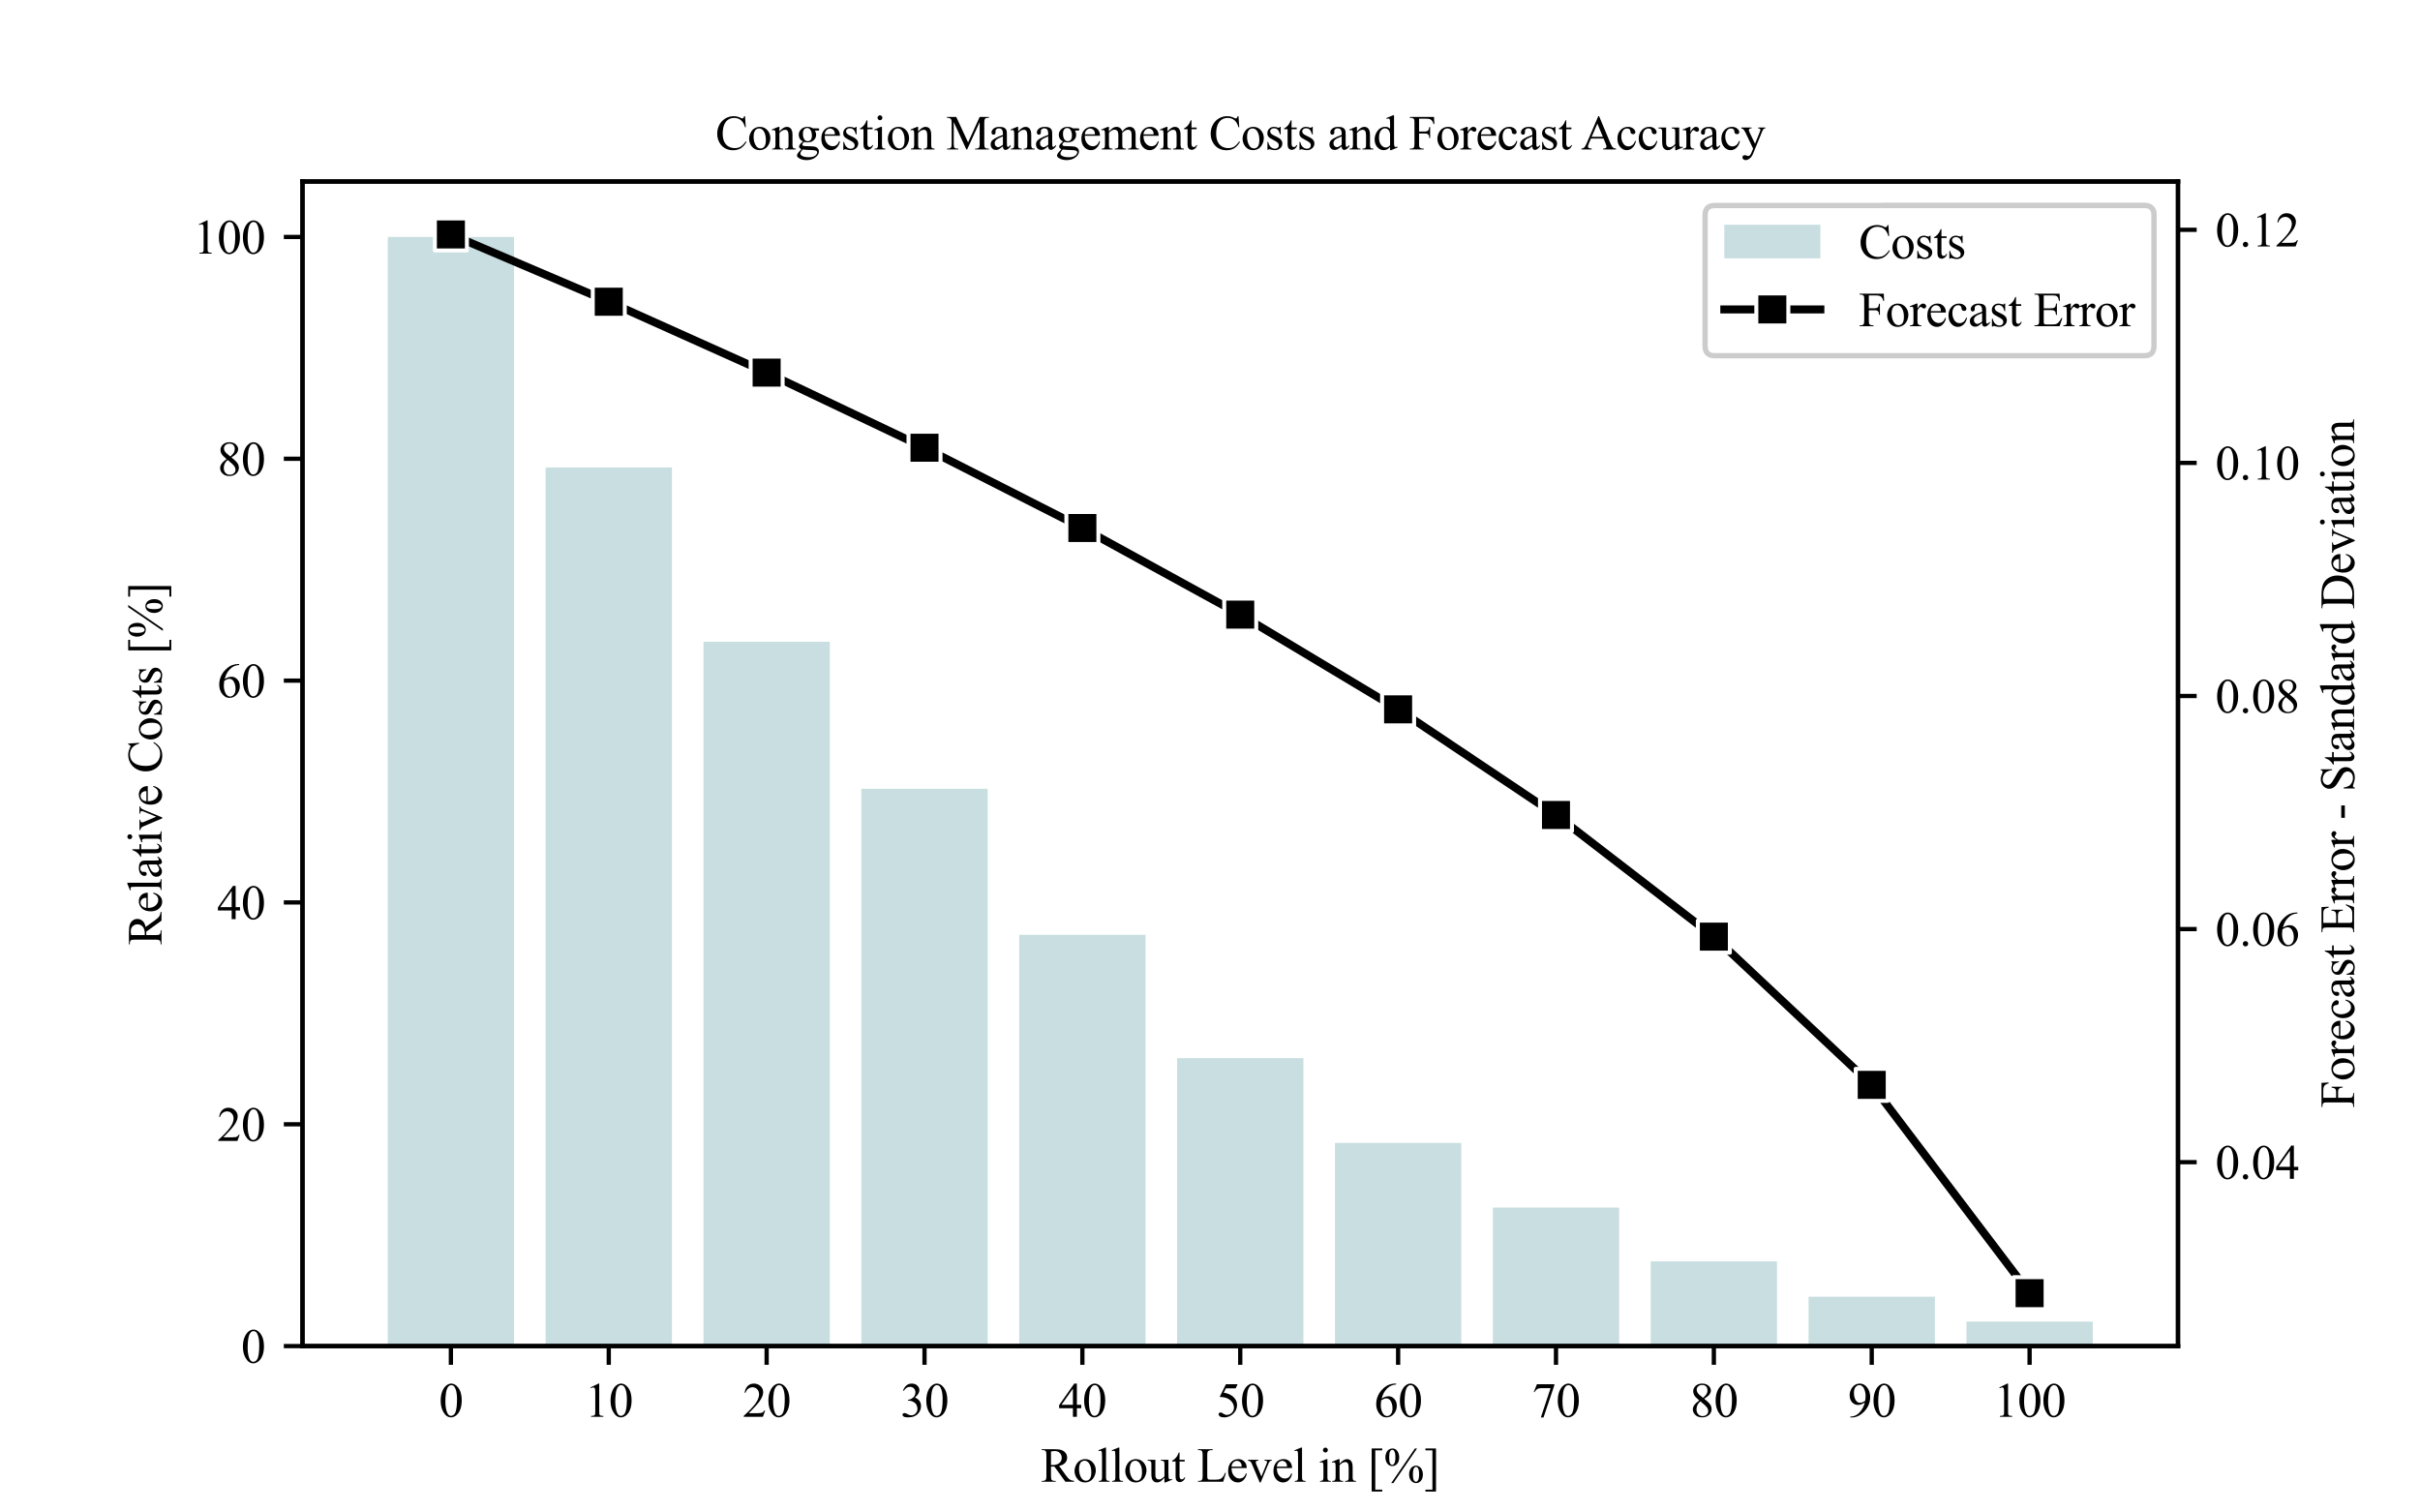 <?xml version="1.0" encoding="utf-8" standalone="no"?>
<!DOCTYPE svg PUBLIC "-//W3C//DTD SVG 1.1//EN"
  "http://www.w3.org/Graphics/SVG/1.1/DTD/svg11.dtd">
<svg xmlns:xlink="http://www.w3.org/1999/xlink" width="453.544pt" height="283.465pt" viewBox="0 0 453.544 283.465" xmlns="http://www.w3.org/2000/svg" version="1.1">
 <defs>
  <style type="text/css">*{stroke-linejoin: round; stroke-linecap: butt}</style>
 </defs>
 <g id="figure_1">
  <g id="patch_1">
   <path d="M 0 283.465 
L 453.544 283.465 
L 453.544 0 
L 0 0 
z
" style="fill: #ffffff"/>
  </g>
  <g id="axes_1">
   <g id="patch_2">
    <path d="M 56.693 252.284 
L 408.189 252.284 
L 408.189 34.016 
L 56.693 34.016 
z
" style="fill: #ffffff"/>
   </g>
   <g id="patch_3">
    <path d="M 72.67 252.284 
L 96.34 252.284 
L 96.34 44.409 
L 72.67 44.409 
z
" clip-path="url(#pbd76f3b569)" style="fill: #c8dee1"/>
   </g>
   <g id="patch_4">
    <path d="M 102.257 252.284 
L 125.927 252.284 
L 125.927 87.606 
L 102.257 87.606 
z
" clip-path="url(#pbd76f3b569)" style="fill: #c8dee1"/>
   </g>
   <g id="patch_5">
    <path d="M 131.845 252.284 
L 155.514 252.284 
L 155.514 120.284 
L 131.845 120.284 
z
" clip-path="url(#pbd76f3b569)" style="fill: #c8dee1"/>
   </g>
   <g id="patch_6">
    <path d="M 161.432 252.284 
L 185.102 252.284 
L 185.102 147.827 
L 161.432 147.827 
z
" clip-path="url(#pbd76f3b569)" style="fill: #c8dee1"/>
   </g>
   <g id="patch_7">
    <path d="M 191.019 252.284 
L 214.689 252.284 
L 214.689 175.204 
L 191.019 175.204 
z
" clip-path="url(#pbd76f3b569)" style="fill: #c8dee1"/>
   </g>
   <g id="patch_8">
    <path d="M 220.606 252.284 
L 244.276 252.284 
L 244.276 198.319 
L 220.606 198.319 
z
" clip-path="url(#pbd76f3b569)" style="fill: #c8dee1"/>
   </g>
   <g id="patch_9">
    <path d="M 250.193 252.284 
L 273.863 252.284 
L 273.863 214.201 
L 250.193 214.201 
z
" clip-path="url(#pbd76f3b569)" style="fill: #c8dee1"/>
   </g>
   <g id="patch_10">
    <path d="M 279.781 252.284 
L 303.45 252.284 
L 303.45 226.32 
L 279.781 226.32 
z
" clip-path="url(#pbd76f3b569)" style="fill: #c8dee1"/>
   </g>
   <g id="patch_11">
    <path d="M 309.368 252.284 
L 333.038 252.284 
L 333.038 236.402 
L 309.368 236.402 
z
" clip-path="url(#pbd76f3b569)" style="fill: #c8dee1"/>
   </g>
   <g id="patch_12">
    <path d="M 338.955 252.284 
L 362.625 252.284 
L 362.625 243.033 
L 338.955 243.033 
z
" clip-path="url(#pbd76f3b569)" style="fill: #c8dee1"/>
   </g>
   <g id="patch_13">
    <path d="M 368.542 252.284 
L 392.212 252.284 
L 392.212 247.69 
L 368.542 247.69 
z
" clip-path="url(#pbd76f3b569)" style="fill: #c8dee1"/>
   </g>
   <g id="matplotlib.axis_1">
    <g id="xtick_1">
     <g id="line2d_1">
      <defs>
       <path id="m09b238c11d" d="M 0 0 
L 0 3.5 
" style="stroke: #000000; stroke-width: 0.8"/>
      </defs>
      <g>
       <use xlink:href="#m09b238c11d" x="84.505" y="252.284" style="stroke: #000000; stroke-width: 0.8"/>
      </g>
     </g>
     <g id="text_1">
      <!-- 0 -->
      <g transform="translate(82.255 265.533) scale(0.09 -0.09)">
       <defs>
        <path id="TimesNewRomanPSMT-30" d="M 231 2094 
Q 231 2819 450 3342 
Q 669 3866 1031 4122 
Q 1313 4325 1613 4325 
Q 2100 4325 2488 3828 
Q 2972 3213 2972 2159 
Q 2972 1422 2759 906 
Q 2547 391 2217 158 
Q 1888 -75 1581 -75 
Q 975 -75 572 641 
Q 231 1244 231 2094 
z
M 844 2016 
Q 844 1141 1059 588 
Q 1238 122 1591 122 
Q 1759 122 1940 273 
Q 2122 425 2216 781 
Q 2359 1319 2359 2297 
Q 2359 3022 2209 3506 
Q 2097 3866 1919 4016 
Q 1791 4119 1609 4119 
Q 1397 4119 1231 3928 
Q 1006 3669 925 3112 
Q 844 2556 844 2016 
z
" transform="scale(0.016)"/>
       </defs>
       <use xlink:href="#TimesNewRomanPSMT-30"/>
      </g>
     </g>
    </g>
    <g id="xtick_2">
     <g id="line2d_2">
      <g>
       <use xlink:href="#m09b238c11d" x="114.092" y="252.284" style="stroke: #000000; stroke-width: 0.8"/>
      </g>
     </g>
     <g id="text_2">
      <!-- 10 -->
      <g transform="translate(109.592 265.533) scale(0.09 -0.09)">
       <defs>
        <path id="TimesNewRomanPSMT-31" d="M 750 3822 
L 1781 4325 
L 1884 4325 
L 1884 747 
Q 1884 391 1914 303 
Q 1944 216 2037 169 
Q 2131 122 2419 116 
L 2419 0 
L 825 0 
L 825 116 
Q 1125 122 1212 167 
Q 1300 213 1334 289 
Q 1369 366 1369 747 
L 1369 3034 
Q 1369 3497 1338 3628 
Q 1316 3728 1258 3775 
Q 1200 3822 1119 3822 
Q 1003 3822 797 3725 
L 750 3822 
z
" transform="scale(0.016)"/>
       </defs>
       <use xlink:href="#TimesNewRomanPSMT-31"/>
       <use xlink:href="#TimesNewRomanPSMT-30" x="50"/>
      </g>
     </g>
    </g>
    <g id="xtick_3">
     <g id="line2d_3">
      <g>
       <use xlink:href="#m09b238c11d" x="143.679" y="252.284" style="stroke: #000000; stroke-width: 0.8"/>
      </g>
     </g>
     <g id="text_3">
      <!-- 20 -->
      <g transform="translate(139.179 265.533) scale(0.09 -0.09)">
       <defs>
        <path id="TimesNewRomanPSMT-32" d="M 2934 816 
L 2638 0 
L 138 0 
L 138 116 
Q 1241 1122 1691 1759 
Q 2141 2397 2141 2925 
Q 2141 3328 1894 3587 
Q 1647 3847 1303 3847 
Q 991 3847 742 3664 
Q 494 3481 375 3128 
L 259 3128 
Q 338 3706 661 4015 
Q 984 4325 1469 4325 
Q 1984 4325 2329 3994 
Q 2675 3663 2675 3213 
Q 2675 2891 2525 2569 
Q 2294 2063 1775 1497 
Q 997 647 803 472 
L 1909 472 
Q 2247 472 2383 497 
Q 2519 522 2628 598 
Q 2738 675 2819 816 
L 2934 816 
z
" transform="scale(0.016)"/>
       </defs>
       <use xlink:href="#TimesNewRomanPSMT-32"/>
       <use xlink:href="#TimesNewRomanPSMT-30" x="50"/>
      </g>
     </g>
    </g>
    <g id="xtick_4">
     <g id="line2d_4">
      <g>
       <use xlink:href="#m09b238c11d" x="173.267" y="252.284" style="stroke: #000000; stroke-width: 0.8"/>
      </g>
     </g>
     <g id="text_4">
      <!-- 30 -->
      <g transform="translate(168.767 265.533) scale(0.09 -0.09)">
       <defs>
        <path id="TimesNewRomanPSMT-33" d="M 325 3431 
Q 506 3859 782 4092 
Q 1059 4325 1472 4325 
Q 1981 4325 2253 3994 
Q 2459 3747 2459 3466 
Q 2459 3003 1878 2509 
Q 2269 2356 2469 2072 
Q 2669 1788 2669 1403 
Q 2669 853 2319 450 
Q 1863 -75 997 -75 
Q 569 -75 414 31 
Q 259 138 259 259 
Q 259 350 332 419 
Q 406 488 509 488 
Q 588 488 669 463 
Q 722 447 909 348 
Q 1097 250 1169 231 
Q 1284 197 1416 197 
Q 1734 197 1970 444 
Q 2206 691 2206 1028 
Q 2206 1275 2097 1509 
Q 2016 1684 1919 1775 
Q 1784 1900 1550 2001 
Q 1316 2103 1072 2103 
L 972 2103 
L 972 2197 
Q 1219 2228 1467 2375 
Q 1716 2522 1828 2728 
Q 1941 2934 1941 3181 
Q 1941 3503 1739 3701 
Q 1538 3900 1238 3900 
Q 753 3900 428 3381 
L 325 3431 
z
" transform="scale(0.016)"/>
       </defs>
       <use xlink:href="#TimesNewRomanPSMT-33"/>
       <use xlink:href="#TimesNewRomanPSMT-30" x="50"/>
      </g>
     </g>
    </g>
    <g id="xtick_5">
     <g id="line2d_5">
      <g>
       <use xlink:href="#m09b238c11d" x="202.854" y="252.284" style="stroke: #000000; stroke-width: 0.8"/>
      </g>
     </g>
     <g id="text_5">
      <!-- 40 -->
      <g transform="translate(198.354 265.533) scale(0.09 -0.09)">
       <defs>
        <path id="TimesNewRomanPSMT-34" d="M 2978 1563 
L 2978 1119 
L 2409 1119 
L 2409 0 
L 1894 0 
L 1894 1119 
L 100 1119 
L 100 1519 
L 2066 4325 
L 2409 4325 
L 2409 1563 
L 2978 1563 
z
M 1894 1563 
L 1894 3666 
L 406 1563 
L 1894 1563 
z
" transform="scale(0.016)"/>
       </defs>
       <use xlink:href="#TimesNewRomanPSMT-34"/>
       <use xlink:href="#TimesNewRomanPSMT-30" x="50"/>
      </g>
     </g>
    </g>
    <g id="xtick_6">
     <g id="line2d_6">
      <g>
       <use xlink:href="#m09b238c11d" x="232.441" y="252.284" style="stroke: #000000; stroke-width: 0.8"/>
      </g>
     </g>
     <g id="text_6">
      <!-- 50 -->
      <g transform="translate(227.941 265.533) scale(0.09 -0.09)">
       <defs>
        <path id="TimesNewRomanPSMT-35" d="M 2778 4238 
L 2534 3706 
L 1259 3706 
L 981 3138 
Q 1809 3016 2294 2522 
Q 2709 2097 2709 1522 
Q 2709 1188 2573 903 
Q 2438 619 2231 419 
Q 2025 219 1772 97 
Q 1413 -75 1034 -75 
Q 653 -75 479 54 
Q 306 184 306 341 
Q 306 428 378 495 
Q 450 563 559 563 
Q 641 563 702 538 
Q 763 513 909 409 
Q 1144 247 1384 247 
Q 1750 247 2026 523 
Q 2303 800 2303 1197 
Q 2303 1581 2056 1914 
Q 1809 2247 1375 2428 
Q 1034 2569 447 2591 
L 1259 4238 
L 2778 4238 
z
" transform="scale(0.016)"/>
       </defs>
       <use xlink:href="#TimesNewRomanPSMT-35"/>
       <use xlink:href="#TimesNewRomanPSMT-30" x="50"/>
      </g>
     </g>
    </g>
    <g id="xtick_7">
     <g id="line2d_7">
      <g>
       <use xlink:href="#m09b238c11d" x="262.028" y="252.284" style="stroke: #000000; stroke-width: 0.8"/>
      </g>
     </g>
     <g id="text_7">
      <!-- 60 -->
      <g transform="translate(257.528 265.533) scale(0.09 -0.09)">
       <defs>
        <path id="TimesNewRomanPSMT-36" d="M 2869 4325 
L 2869 4209 
Q 2456 4169 2195 4045 
Q 1934 3922 1679 3669 
Q 1425 3416 1258 3105 
Q 1091 2794 978 2366 
Q 1428 2675 1881 2675 
Q 2316 2675 2634 2325 
Q 2953 1975 2953 1425 
Q 2953 894 2631 456 
Q 2244 -75 1606 -75 
Q 1172 -75 869 213 
Q 275 772 275 1663 
Q 275 2231 503 2743 
Q 731 3256 1154 3653 
Q 1578 4050 1965 4187 
Q 2353 4325 2688 4325 
L 2869 4325 
z
M 925 2138 
Q 869 1716 869 1456 
Q 869 1156 980 804 
Q 1091 453 1309 247 
Q 1469 100 1697 100 
Q 1969 100 2183 356 
Q 2397 613 2397 1088 
Q 2397 1622 2184 2012 
Q 1972 2403 1581 2403 
Q 1463 2403 1327 2353 
Q 1191 2303 925 2138 
z
" transform="scale(0.016)"/>
       </defs>
       <use xlink:href="#TimesNewRomanPSMT-36"/>
       <use xlink:href="#TimesNewRomanPSMT-30" x="50"/>
      </g>
     </g>
    </g>
    <g id="xtick_8">
     <g id="line2d_8">
      <g>
       <use xlink:href="#m09b238c11d" x="291.616" y="252.284" style="stroke: #000000; stroke-width: 0.8"/>
      </g>
     </g>
     <g id="text_8">
      <!-- 70 -->
      <g transform="translate(287.116 265.533) scale(0.09 -0.09)">
       <defs>
        <path id="TimesNewRomanPSMT-37" d="M 644 4238 
L 2916 4238 
L 2916 4119 
L 1503 -88 
L 1153 -88 
L 2419 3728 
L 1253 3728 
Q 900 3728 750 3644 
Q 488 3500 328 3200 
L 238 3234 
L 644 4238 
z
" transform="scale(0.016)"/>
       </defs>
       <use xlink:href="#TimesNewRomanPSMT-37"/>
       <use xlink:href="#TimesNewRomanPSMT-30" x="50"/>
      </g>
     </g>
    </g>
    <g id="xtick_9">
     <g id="line2d_9">
      <g>
       <use xlink:href="#m09b238c11d" x="321.203" y="252.284" style="stroke: #000000; stroke-width: 0.8"/>
      </g>
     </g>
     <g id="text_9">
      <!-- 80 -->
      <g transform="translate(316.703 265.533) scale(0.09 -0.09)">
       <defs>
        <path id="TimesNewRomanPSMT-38" d="M 1228 2134 
Q 725 2547 579 2797 
Q 434 3047 434 3316 
Q 434 3728 753 4026 
Q 1072 4325 1600 4325 
Q 2113 4325 2425 4047 
Q 2738 3769 2738 3413 
Q 2738 3175 2569 2928 
Q 2400 2681 1866 2347 
Q 2416 1922 2594 1678 
Q 2831 1359 2831 1006 
Q 2831 559 2490 242 
Q 2150 -75 1597 -75 
Q 994 -75 656 303 
Q 388 606 388 966 
Q 388 1247 577 1523 
Q 766 1800 1228 2134 
z
M 1719 2469 
Q 2094 2806 2194 3001 
Q 2294 3197 2294 3444 
Q 2294 3772 2109 3958 
Q 1925 4144 1606 4144 
Q 1288 4144 1088 3959 
Q 888 3775 888 3528 
Q 888 3366 970 3203 
Q 1053 3041 1206 2894 
L 1719 2469 
z
M 1375 2016 
Q 1116 1797 991 1539 
Q 866 1281 866 981 
Q 866 578 1086 336 
Q 1306 94 1647 94 
Q 1984 94 2187 284 
Q 2391 475 2391 747 
Q 2391 972 2272 1150 
Q 2050 1481 1375 2016 
z
" transform="scale(0.016)"/>
       </defs>
       <use xlink:href="#TimesNewRomanPSMT-38"/>
       <use xlink:href="#TimesNewRomanPSMT-30" x="50"/>
      </g>
     </g>
    </g>
    <g id="xtick_10">
     <g id="line2d_10">
      <g>
       <use xlink:href="#m09b238c11d" x="350.79" y="252.284" style="stroke: #000000; stroke-width: 0.8"/>
      </g>
     </g>
     <g id="text_10">
      <!-- 90 -->
      <g transform="translate(346.29 265.533) scale(0.09 -0.09)">
       <defs>
        <path id="TimesNewRomanPSMT-39" d="M 338 -88 
L 338 28 
Q 744 34 1094 217 
Q 1444 400 1770 856 
Q 2097 1313 2225 1859 
Q 1734 1544 1338 1544 
Q 891 1544 572 1889 
Q 253 2234 253 2806 
Q 253 3363 572 3797 
Q 956 4325 1575 4325 
Q 2097 4325 2469 3894 
Q 2925 3359 2925 2575 
Q 2925 1869 2578 1258 
Q 2231 647 1613 244 
Q 1109 -88 516 -88 
L 338 -88 
z
M 2275 2091 
Q 2331 2497 2331 2741 
Q 2331 3044 2228 3395 
Q 2125 3747 1936 3934 
Q 1747 4122 1506 4122 
Q 1228 4122 1018 3872 
Q 809 3622 809 3128 
Q 809 2469 1088 2097 
Q 1291 1828 1588 1828 
Q 1731 1828 1928 1897 
Q 2125 1966 2275 2091 
z
" transform="scale(0.016)"/>
       </defs>
       <use xlink:href="#TimesNewRomanPSMT-39"/>
       <use xlink:href="#TimesNewRomanPSMT-30" x="50"/>
      </g>
     </g>
    </g>
    <g id="xtick_11">
     <g id="line2d_11">
      <g>
       <use xlink:href="#m09b238c11d" x="380.377" y="252.284" style="stroke: #000000; stroke-width: 0.8"/>
      </g>
     </g>
     <g id="text_11">
      <!-- 100 -->
      <g transform="translate(373.627 265.533) scale(0.09 -0.09)">
       <use xlink:href="#TimesNewRomanPSMT-31"/>
       <use xlink:href="#TimesNewRomanPSMT-30" x="50"/>
       <use xlink:href="#TimesNewRomanPSMT-30" x="100"/>
      </g>
     </g>
    </g>
    <g id="text_12">
     <!-- Rollout Level in [%] -->
     <g transform="translate(195.075 277.708) scale(0.09 -0.09)">
      <defs>
       <path id="TimesNewRomanPSMT-52" d="M 4325 0 
L 3194 0 
L 1759 1981 
Q 1600 1975 1500 1975 
Q 1459 1975 1412 1976 
Q 1366 1978 1316 1981 
L 1316 750 
Q 1316 350 1403 253 
Q 1522 116 1759 116 
L 1925 116 
L 1925 0 
L 109 0 
L 109 116 
L 269 116 
Q 538 116 653 291 
Q 719 388 719 750 
L 719 3488 
Q 719 3888 631 3984 
Q 509 4122 269 4122 
L 109 4122 
L 109 4238 
L 1653 4238 
Q 2328 4238 2648 4139 
Q 2969 4041 3192 3777 
Q 3416 3513 3416 3147 
Q 3416 2756 3161 2468 
Q 2906 2181 2372 2063 
L 3247 847 
Q 3547 428 3762 290 
Q 3978 153 4325 116 
L 4325 0 
z
M 1316 2178 
Q 1375 2178 1419 2176 
Q 1463 2175 1491 2175 
Q 2097 2175 2405 2437 
Q 2713 2700 2713 3106 
Q 2713 3503 2464 3751 
Q 2216 4000 1806 4000 
Q 1625 4000 1316 3941 
L 1316 2178 
z
" transform="scale(0.016)"/>
       <path id="TimesNewRomanPSMT-6f" d="M 1600 2947 
Q 2250 2947 2644 2453 
Q 2978 2031 2978 1484 
Q 2978 1100 2793 706 
Q 2609 313 2286 112 
Q 1963 -88 1566 -88 
Q 919 -88 538 428 
Q 216 863 216 1403 
Q 216 1797 411 2186 
Q 606 2575 925 2761 
Q 1244 2947 1600 2947 
z
M 1503 2744 
Q 1338 2744 1170 2645 
Q 1003 2547 900 2300 
Q 797 2053 797 1666 
Q 797 1041 1045 587 
Q 1294 134 1700 134 
Q 2003 134 2200 384 
Q 2397 634 2397 1244 
Q 2397 2006 2069 2444 
Q 1847 2744 1503 2744 
z
" transform="scale(0.016)"/>
       <path id="TimesNewRomanPSMT-6c" d="M 1184 4444 
L 1184 647 
Q 1184 378 1223 290 
Q 1263 203 1344 158 
Q 1425 113 1647 113 
L 1647 0 
L 244 0 
L 244 113 
Q 441 113 512 153 
Q 584 194 625 287 
Q 666 381 666 647 
L 666 3247 
Q 666 3731 644 3842 
Q 622 3953 573 3993 
Q 525 4034 450 4034 
Q 369 4034 244 3984 
L 191 4094 
L 1044 4444 
L 1184 4444 
z
" transform="scale(0.016)"/>
       <path id="TimesNewRomanPSMT-75" d="M 2709 2863 
L 2709 1128 
Q 2709 631 2732 520 
Q 2756 409 2807 365 
Q 2859 322 2928 322 
Q 3025 322 3147 375 
L 3191 266 
L 2334 -88 
L 2194 -88 
L 2194 519 
Q 1825 119 1631 15 
Q 1438 -88 1222 -88 
Q 981 -88 804 51 
Q 628 191 559 409 
Q 491 628 491 1028 
L 491 2306 
Q 491 2509 447 2587 
Q 403 2666 317 2708 
Q 231 2750 6 2747 
L 6 2863 
L 1009 2863 
L 1009 947 
Q 1009 547 1148 422 
Q 1288 297 1484 297 
Q 1619 297 1789 381 
Q 1959 466 2194 703 
L 2194 2325 
Q 2194 2569 2105 2655 
Q 2016 2741 1734 2747 
L 1734 2863 
L 2709 2863 
z
" transform="scale(0.016)"/>
       <path id="TimesNewRomanPSMT-74" d="M 1031 3803 
L 1031 2863 
L 1700 2863 
L 1700 2644 
L 1031 2644 
L 1031 788 
Q 1031 509 1111 412 
Q 1191 316 1316 316 
Q 1419 316 1516 380 
Q 1613 444 1666 569 
L 1788 569 
Q 1678 263 1478 108 
Q 1278 -47 1066 -47 
Q 922 -47 784 33 
Q 647 113 581 261 
Q 516 409 516 719 
L 516 2644 
L 63 2644 
L 63 2747 
Q 234 2816 414 2980 
Q 594 3144 734 3369 
Q 806 3488 934 3803 
L 1031 3803 
z
" transform="scale(0.016)"/>
       <path id="TimesNewRomanPSMT-20" transform="scale(0.016)"/>
       <path id="TimesNewRomanPSMT-4c" d="M 3669 1172 
L 3772 1150 
L 3409 0 
L 128 0 
L 128 116 
L 288 116 
Q 556 116 672 291 
Q 738 391 738 753 
L 738 3488 
Q 738 3884 650 3984 
Q 528 4122 288 4122 
L 128 4122 
L 128 4238 
L 2047 4238 
L 2047 4122 
Q 1709 4125 1573 4059 
Q 1438 3994 1388 3894 
Q 1338 3794 1338 3416 
L 1338 753 
Q 1338 494 1388 397 
Q 1425 331 1503 300 
Q 1581 269 1991 269 
L 2300 269 
Q 2788 269 2984 341 
Q 3181 413 3343 595 
Q 3506 778 3669 1172 
z
" transform="scale(0.016)"/>
       <path id="TimesNewRomanPSMT-65" d="M 681 1784 
Q 678 1147 991 784 
Q 1303 422 1725 422 
Q 2006 422 2214 576 
Q 2422 731 2563 1106 
L 2659 1044 
Q 2594 616 2278 264 
Q 1963 -88 1488 -88 
Q 972 -88 605 314 
Q 238 716 238 1394 
Q 238 2128 614 2539 
Q 991 2950 1559 2950 
Q 2041 2950 2350 2633 
Q 2659 2316 2659 1784 
L 681 1784 
z
M 681 1966 
L 2006 1966 
Q 1991 2241 1941 2353 
Q 1863 2528 1708 2628 
Q 1553 2728 1384 2728 
Q 1125 2728 920 2526 
Q 716 2325 681 1966 
z
" transform="scale(0.016)"/>
       <path id="TimesNewRomanPSMT-76" d="M 53 2863 
L 1400 2863 
L 1400 2747 
L 1313 2747 
Q 1191 2747 1127 2687 
Q 1063 2628 1063 2528 
Q 1063 2419 1128 2269 
L 1794 688 
L 2463 2328 
Q 2534 2503 2534 2594 
Q 2534 2638 2509 2666 
Q 2475 2713 2422 2730 
Q 2369 2747 2206 2747 
L 2206 2863 
L 3141 2863 
L 3141 2747 
Q 2978 2734 2916 2681 
Q 2806 2588 2719 2369 
L 1703 -88 
L 1575 -88 
L 553 2328 
Q 484 2497 421 2570 
Q 359 2644 263 2694 
Q 209 2722 53 2747 
L 53 2863 
z
" transform="scale(0.016)"/>
       <path id="TimesNewRomanPSMT-69" d="M 928 4444 
Q 1059 4444 1151 4351 
Q 1244 4259 1244 4128 
Q 1244 3997 1151 3903 
Q 1059 3809 928 3809 
Q 797 3809 703 3903 
Q 609 3997 609 4128 
Q 609 4259 701 4351 
Q 794 4444 928 4444 
z
M 1188 2947 
L 1188 647 
Q 1188 378 1227 289 
Q 1266 200 1342 156 
Q 1419 113 1622 113 
L 1622 0 
L 231 0 
L 231 113 
Q 441 113 512 153 
Q 584 194 626 287 
Q 669 381 669 647 
L 669 1750 
Q 669 2216 641 2353 
Q 619 2453 572 2492 
Q 525 2531 444 2531 
Q 356 2531 231 2484 
L 188 2597 
L 1050 2947 
L 1188 2947 
z
" transform="scale(0.016)"/>
       <path id="TimesNewRomanPSMT-6e" d="M 1034 2341 
Q 1538 2947 1994 2947 
Q 2228 2947 2397 2830 
Q 2566 2713 2666 2444 
Q 2734 2256 2734 1869 
L 2734 647 
Q 2734 375 2778 278 
Q 2813 200 2889 156 
Q 2966 113 3172 113 
L 3172 0 
L 1756 0 
L 1756 113 
L 1816 113 
Q 2016 113 2095 173 
Q 2175 234 2206 353 
Q 2219 400 2219 647 
L 2219 1819 
Q 2219 2209 2117 2386 
Q 2016 2563 1775 2563 
Q 1403 2563 1034 2156 
L 1034 647 
Q 1034 356 1069 288 
Q 1113 197 1189 155 
Q 1266 113 1500 113 
L 1500 0 
L 84 0 
L 84 113 
L 147 113 
Q 366 113 442 223 
Q 519 334 519 647 
L 519 1709 
Q 519 2225 495 2337 
Q 472 2450 423 2490 
Q 375 2531 294 2531 
Q 206 2531 84 2484 
L 38 2597 
L 900 2947 
L 1034 2947 
L 1034 2341 
z
" transform="scale(0.016)"/>
       <path id="TimesNewRomanPSMT-5b" d="M 1900 -1269 
L 525 -1269 
L 525 4334 
L 1900 4334 
L 1900 4088 
L 994 4088 
L 994 -1025 
L 1900 -1025 
L 1900 -1269 
z
" transform="scale(0.016)"/>
       <path id="TimesNewRomanPSMT-25" d="M 4350 4334 
L 1263 -175 
L 984 -175 
L 4072 4334 
L 4350 4334 
z
M 1138 4334 
Q 1559 4334 1792 3984 
Q 2025 3634 2025 3181 
Q 2025 2638 1762 2341 
Q 1500 2044 1131 2044 
Q 884 2044 678 2180 
Q 472 2316 348 2584 
Q 225 2853 225 3181 
Q 225 3509 350 3786 
Q 475 4063 692 4198 
Q 909 4334 1138 4334 
z
M 1128 4159 
Q 969 4159 845 3971 
Q 722 3784 722 3184 
Q 722 2750 791 2522 
Q 844 2350 956 2256 
Q 1022 2200 1119 2200 
Q 1269 2200 1375 2363 
Q 1531 2603 1531 3166 
Q 1531 3759 1378 4000 
Q 1278 4159 1128 4159 
z
M 4206 2103 
Q 4428 2103 4648 1962 
Q 4869 1822 4989 1553 
Q 5109 1284 5109 963 
Q 5109 409 4843 117 
Q 4578 -175 4216 -175 
Q 3988 -175 3773 -34 
Q 3559 106 3436 367 
Q 3313 628 3313 963 
Q 3313 1291 3436 1562 
Q 3559 1834 3773 1968 
Q 3988 2103 4206 2103 
z
M 4209 1938 
Q 4059 1938 3950 1769 
Q 3809 1550 3809 941 
Q 3809 381 3953 159 
Q 4059 0 4209 0 
Q 4353 0 4466 172 
Q 4616 400 4616 956 
Q 4616 1544 4466 1778 
Q 4363 1938 4209 1938 
z
" transform="scale(0.016)"/>
       <path id="TimesNewRomanPSMT-5d" d="M 234 4334 
L 1609 4334 
L 1609 -1272 
L 234 -1272 
L 234 -1025 
L 1141 -1025 
L 1141 4088 
L 234 4088 
L 234 4334 
z
" transform="scale(0.016)"/>
      </defs>
      <use xlink:href="#TimesNewRomanPSMT-52"/>
      <use xlink:href="#TimesNewRomanPSMT-6f" x="66.699"/>
      <use xlink:href="#TimesNewRomanPSMT-6c" x="116.699"/>
      <use xlink:href="#TimesNewRomanPSMT-6c" x="144.482"/>
      <use xlink:href="#TimesNewRomanPSMT-6f" x="172.266"/>
      <use xlink:href="#TimesNewRomanPSMT-75" x="222.266"/>
      <use xlink:href="#TimesNewRomanPSMT-74" x="272.266"/>
      <use xlink:href="#TimesNewRomanPSMT-20" x="300.049"/>
      <use xlink:href="#TimesNewRomanPSMT-4c" x="325.049"/>
      <use xlink:href="#TimesNewRomanPSMT-65" x="386.133"/>
      <use xlink:href="#TimesNewRomanPSMT-76" x="430.518"/>
      <use xlink:href="#TimesNewRomanPSMT-65" x="480.518"/>
      <use xlink:href="#TimesNewRomanPSMT-6c" x="524.902"/>
      <use xlink:href="#TimesNewRomanPSMT-20" x="552.686"/>
      <use xlink:href="#TimesNewRomanPSMT-69" x="577.686"/>
      <use xlink:href="#TimesNewRomanPSMT-6e" x="605.469"/>
      <use xlink:href="#TimesNewRomanPSMT-20" x="655.469"/>
      <use xlink:href="#TimesNewRomanPSMT-5b" x="680.469"/>
      <use xlink:href="#TimesNewRomanPSMT-25" x="713.77"/>
      <use xlink:href="#TimesNewRomanPSMT-5d" x="797.07"/>
     </g>
    </g>
   </g>
   <g id="matplotlib.axis_2">
    <g id="ytick_1">
     <g id="line2d_12">
      <defs>
       <path id="mc1b50381f2" d="M 0 0 
L -3.5 0 
" style="stroke: #000000; stroke-width: 0.8"/>
      </defs>
      <g>
       <use xlink:href="#mc1b50381f2" x="56.693" y="252.284" style="stroke: #000000; stroke-width: 0.8"/>
      </g>
     </g>
     <g id="text_13">
      <!-- 0 -->
      <g transform="translate(45.193 255.408) scale(0.09 -0.09)">
       <use xlink:href="#TimesNewRomanPSMT-30"/>
      </g>
     </g>
    </g>
    <g id="ytick_2">
     <g id="line2d_13">
      <g>
       <use xlink:href="#mc1b50381f2" x="56.693" y="210.709" style="stroke: #000000; stroke-width: 0.8"/>
      </g>
     </g>
     <g id="text_14">
      <!-- 20 -->
      <g transform="translate(40.693 213.833) scale(0.09 -0.09)">
       <use xlink:href="#TimesNewRomanPSMT-32"/>
       <use xlink:href="#TimesNewRomanPSMT-30" x="50"/>
      </g>
     </g>
    </g>
    <g id="ytick_3">
     <g id="line2d_14">
      <g>
       <use xlink:href="#mc1b50381f2" x="56.693" y="169.134" style="stroke: #000000; stroke-width: 0.8"/>
      </g>
     </g>
     <g id="text_15">
      <!-- 40 -->
      <g transform="translate(40.693 172.259) scale(0.09 -0.09)">
       <use xlink:href="#TimesNewRomanPSMT-34"/>
       <use xlink:href="#TimesNewRomanPSMT-30" x="50"/>
      </g>
     </g>
    </g>
    <g id="ytick_4">
     <g id="line2d_15">
      <g>
       <use xlink:href="#mc1b50381f2" x="56.693" y="127.559" style="stroke: #000000; stroke-width: 0.8"/>
      </g>
     </g>
     <g id="text_16">
      <!-- 60 -->
      <g transform="translate(40.693 130.684) scale(0.09 -0.09)">
       <use xlink:href="#TimesNewRomanPSMT-36"/>
       <use xlink:href="#TimesNewRomanPSMT-30" x="50"/>
      </g>
     </g>
    </g>
    <g id="ytick_5">
     <g id="line2d_16">
      <g>
       <use xlink:href="#mc1b50381f2" x="56.693" y="85.984" style="stroke: #000000; stroke-width: 0.8"/>
      </g>
     </g>
     <g id="text_17">
      <!-- 80 -->
      <g transform="translate(40.693 89.109) scale(0.09 -0.09)">
       <use xlink:href="#TimesNewRomanPSMT-38"/>
       <use xlink:href="#TimesNewRomanPSMT-30" x="50"/>
      </g>
     </g>
    </g>
    <g id="ytick_6">
     <g id="line2d_17">
      <g>
       <use xlink:href="#mc1b50381f2" x="56.693" y="44.409" style="stroke: #000000; stroke-width: 0.8"/>
      </g>
     </g>
     <g id="text_18">
      <!-- 100 -->
      <g transform="translate(36.193 47.534) scale(0.09 -0.09)">
       <use xlink:href="#TimesNewRomanPSMT-31"/>
       <use xlink:href="#TimesNewRomanPSMT-30" x="50"/>
       <use xlink:href="#TimesNewRomanPSMT-30" x="100"/>
      </g>
     </g>
    </g>
    <g id="text_19">
     <!-- Relative Costs [%] -->
     <g transform="translate(30.268 177.144) rotate(-90) scale(0.09 -0.09)">
      <defs>
       <path id="TimesNewRomanPSMT-61" d="M 1822 413 
Q 1381 72 1269 19 
Q 1100 -59 909 -59 
Q 613 -59 420 144 
Q 228 347 228 678 
Q 228 888 322 1041 
Q 450 1253 767 1440 
Q 1084 1628 1822 1897 
L 1822 2009 
Q 1822 2438 1686 2597 
Q 1550 2756 1291 2756 
Q 1094 2756 978 2650 
Q 859 2544 859 2406 
L 866 2225 
Q 866 2081 792 2003 
Q 719 1925 600 1925 
Q 484 1925 411 2006 
Q 338 2088 338 2228 
Q 338 2497 613 2722 
Q 888 2947 1384 2947 
Q 1766 2947 2009 2819 
Q 2194 2722 2281 2516 
Q 2338 2381 2338 1966 
L 2338 994 
Q 2338 584 2353 492 
Q 2369 400 2405 369 
Q 2441 338 2488 338 
Q 2538 338 2575 359 
Q 2641 400 2828 588 
L 2828 413 
Q 2478 -56 2159 -56 
Q 2006 -56 1915 50 
Q 1825 156 1822 413 
z
M 1822 616 
L 1822 1706 
Q 1350 1519 1213 1441 
Q 966 1303 859 1153 
Q 753 1003 753 825 
Q 753 600 887 451 
Q 1022 303 1197 303 
Q 1434 303 1822 616 
z
" transform="scale(0.016)"/>
       <path id="TimesNewRomanPSMT-43" d="M 3853 4334 
L 3950 2894 
L 3853 2894 
Q 3659 3541 3300 3825 
Q 2941 4109 2438 4109 
Q 2016 4109 1675 3895 
Q 1334 3681 1139 3212 
Q 944 2744 944 2047 
Q 944 1472 1128 1050 
Q 1313 628 1683 403 
Q 2053 178 2528 178 
Q 2941 178 3256 354 
Q 3572 531 3950 1056 
L 4047 994 
Q 3728 428 3303 165 
Q 2878 -97 2294 -97 
Q 1241 -97 663 684 
Q 231 1266 231 2053 
Q 231 2688 515 3219 
Q 800 3750 1298 4042 
Q 1797 4334 2388 4334 
Q 2847 4334 3294 4109 
Q 3425 4041 3481 4041 
Q 3566 4041 3628 4100 
Q 3709 4184 3744 4334 
L 3853 4334 
z
" transform="scale(0.016)"/>
       <path id="TimesNewRomanPSMT-73" d="M 2050 2947 
L 2050 1972 
L 1947 1972 
Q 1828 2431 1642 2597 
Q 1456 2763 1169 2763 
Q 950 2763 815 2647 
Q 681 2531 681 2391 
Q 681 2216 781 2091 
Q 878 1963 1175 1819 
L 1631 1597 
Q 2266 1288 2266 781 
Q 2266 391 1970 151 
Q 1675 -88 1309 -88 
Q 1047 -88 709 6 
Q 606 38 541 38 
Q 469 38 428 -44 
L 325 -44 
L 325 978 
L 428 978 
Q 516 541 762 319 
Q 1009 97 1316 97 
Q 1531 97 1667 223 
Q 1803 350 1803 528 
Q 1803 744 1651 891 
Q 1500 1038 1047 1263 
Q 594 1488 453 1669 
Q 313 1847 313 2119 
Q 313 2472 555 2709 
Q 797 2947 1181 2947 
Q 1350 2947 1591 2875 
Q 1750 2828 1803 2828 
Q 1853 2828 1881 2850 
Q 1909 2872 1947 2947 
L 2050 2947 
z
" transform="scale(0.016)"/>
      </defs>
      <use xlink:href="#TimesNewRomanPSMT-52"/>
      <use xlink:href="#TimesNewRomanPSMT-65" x="66.699"/>
      <use xlink:href="#TimesNewRomanPSMT-6c" x="111.084"/>
      <use xlink:href="#TimesNewRomanPSMT-61" x="138.867"/>
      <use xlink:href="#TimesNewRomanPSMT-74" x="183.252"/>
      <use xlink:href="#TimesNewRomanPSMT-69" x="211.035"/>
      <use xlink:href="#TimesNewRomanPSMT-76" x="238.818"/>
      <use xlink:href="#TimesNewRomanPSMT-65" x="288.818"/>
      <use xlink:href="#TimesNewRomanPSMT-20" x="333.203"/>
      <use xlink:href="#TimesNewRomanPSMT-43" x="358.203"/>
      <use xlink:href="#TimesNewRomanPSMT-6f" x="424.902"/>
      <use xlink:href="#TimesNewRomanPSMT-73" x="474.902"/>
      <use xlink:href="#TimesNewRomanPSMT-74" x="513.818"/>
      <use xlink:href="#TimesNewRomanPSMT-73" x="541.602"/>
      <use xlink:href="#TimesNewRomanPSMT-20" x="580.518"/>
      <use xlink:href="#TimesNewRomanPSMT-5b" x="605.518"/>
      <use xlink:href="#TimesNewRomanPSMT-25" x="638.818"/>
      <use xlink:href="#TimesNewRomanPSMT-5d" x="722.119"/>
     </g>
    </g>
   </g>
   <g id="line2d_18">
    <path clip-path="url(#pbd76f3b569)" style="fill: none; stroke: #424242; stroke-width: 2.25; stroke-linecap: square"/>
   </g>
   <g id="line2d_19">
    <path clip-path="url(#pbd76f3b569)" style="fill: none; stroke: #424242; stroke-width: 2.25; stroke-linecap: square"/>
   </g>
   <g id="line2d_20">
    <path clip-path="url(#pbd76f3b569)" style="fill: none; stroke: #424242; stroke-width: 2.25; stroke-linecap: square"/>
   </g>
   <g id="line2d_21">
    <path clip-path="url(#pbd76f3b569)" style="fill: none; stroke: #424242; stroke-width: 2.25; stroke-linecap: square"/>
   </g>
   <g id="line2d_22">
    <path clip-path="url(#pbd76f3b569)" style="fill: none; stroke: #424242; stroke-width: 2.25; stroke-linecap: square"/>
   </g>
   <g id="line2d_23">
    <path clip-path="url(#pbd76f3b569)" style="fill: none; stroke: #424242; stroke-width: 2.25; stroke-linecap: square"/>
   </g>
   <g id="line2d_24">
    <path clip-path="url(#pbd76f3b569)" style="fill: none; stroke: #424242; stroke-width: 2.25; stroke-linecap: square"/>
   </g>
   <g id="line2d_25">
    <path clip-path="url(#pbd76f3b569)" style="fill: none; stroke: #424242; stroke-width: 2.25; stroke-linecap: square"/>
   </g>
   <g id="line2d_26">
    <path clip-path="url(#pbd76f3b569)" style="fill: none; stroke: #424242; stroke-width: 2.25; stroke-linecap: square"/>
   </g>
   <g id="line2d_27">
    <path clip-path="url(#pbd76f3b569)" style="fill: none; stroke: #424242; stroke-width: 2.25; stroke-linecap: square"/>
   </g>
   <g id="line2d_28">
    <path clip-path="url(#pbd76f3b569)" style="fill: none; stroke: #424242; stroke-width: 2.25; stroke-linecap: square"/>
   </g>
   <g id="patch_14">
    <path d="M 56.693 252.284 
L 56.693 34.016 
" style="fill: none; stroke: #000000; stroke-width: 0.8; stroke-linejoin: miter; stroke-linecap: square"/>
   </g>
   <g id="patch_15">
    <path d="M 408.189 252.284 
L 408.189 34.016 
" style="fill: none; stroke: #000000; stroke-width: 0.8; stroke-linejoin: miter; stroke-linecap: square"/>
   </g>
   <g id="patch_16">
    <path d="M 56.693 252.284 
L 408.189 252.284 
" style="fill: none; stroke: #000000; stroke-width: 0.8; stroke-linejoin: miter; stroke-linecap: square"/>
   </g>
   <g id="patch_17">
    <path d="M 56.693 34.016 
L 408.189 34.016 
" style="fill: none; stroke: #000000; stroke-width: 0.8; stroke-linejoin: miter; stroke-linecap: square"/>
   </g>
   <g id="legend_1">
    <g id="patch_18">
     <path d="M 353.08 53.941 
L 401.889 53.941 
Q 403.689 53.941 403.689 52.141 
L 403.689 40.316 
Q 403.689 38.516 401.889 38.516 
L 353.08 38.516 
Q 351.28 38.516 351.28 40.316 
L 351.28 52.141 
Q 351.28 53.941 353.08 53.941 
z
" style="fill: #ffffff; opacity: 0.8; stroke: #cccccc; stroke-linejoin: miter"/>
    </g>
    <g id="patch_19">
     <path d="M 354.88 48.416 
L 372.88 48.416 
L 372.88 42.116 
L 354.88 42.116 
z
" style="fill: #c8dee1"/>
    </g>
    <g id="text_20">
     <!-- Costs -->
     <g transform="translate(380.08 48.416) scale(0.09 -0.09)">
      <use xlink:href="#TimesNewRomanPSMT-43"/>
      <use xlink:href="#TimesNewRomanPSMT-6f" x="66.699"/>
      <use xlink:href="#TimesNewRomanPSMT-73" x="116.699"/>
      <use xlink:href="#TimesNewRomanPSMT-74" x="155.615"/>
      <use xlink:href="#TimesNewRomanPSMT-73" x="183.398"/>
     </g>
    </g>
   </g>
  </g>
  <g id="axes_2">
   <g id="PolyCollection_1"/>
   <g id="matplotlib.axis_3">
    <g id="ytick_7">
     <g id="line2d_29">
      <defs>
       <path id="m459a40a851" d="M 0 0 
L 3.5 0 
" style="stroke: #000000; stroke-width: 0.8"/>
      </defs>
      <g>
       <use xlink:href="#m459a40a851" x="408.189" y="217.81" style="stroke: #000000; stroke-width: 0.8"/>
      </g>
     </g>
     <g id="text_21">
      <!-- 0.04 -->
      <g transform="translate(415.189 220.935) scale(0.09 -0.09)">
       <defs>
        <path id="TimesNewRomanPSMT-2e" d="M 800 606 
Q 947 606 1047 504 
Q 1147 403 1147 259 
Q 1147 116 1045 14 
Q 944 -88 800 -88 
Q 656 -88 554 14 
Q 453 116 453 259 
Q 453 406 554 506 
Q 656 606 800 606 
z
" transform="scale(0.016)"/>
       </defs>
       <use xlink:href="#TimesNewRomanPSMT-30"/>
       <use xlink:href="#TimesNewRomanPSMT-2e" x="50"/>
       <use xlink:href="#TimesNewRomanPSMT-30" x="75"/>
       <use xlink:href="#TimesNewRomanPSMT-34" x="125"/>
      </g>
     </g>
    </g>
    <g id="ytick_8">
     <g id="line2d_30">
      <g>
       <use xlink:href="#m459a40a851" x="408.189" y="174.124" style="stroke: #000000; stroke-width: 0.8"/>
      </g>
     </g>
     <g id="text_22">
      <!-- 0.06 -->
      <g transform="translate(415.189 177.248) scale(0.09 -0.09)">
       <use xlink:href="#TimesNewRomanPSMT-30"/>
       <use xlink:href="#TimesNewRomanPSMT-2e" x="50"/>
       <use xlink:href="#TimesNewRomanPSMT-30" x="75"/>
       <use xlink:href="#TimesNewRomanPSMT-36" x="125"/>
      </g>
     </g>
    </g>
    <g id="ytick_9">
     <g id="line2d_31">
      <g>
       <use xlink:href="#m459a40a851" x="408.189" y="130.437" style="stroke: #000000; stroke-width: 0.8"/>
      </g>
     </g>
     <g id="text_23">
      <!-- 0.08 -->
      <g transform="translate(415.189 133.562) scale(0.09 -0.09)">
       <use xlink:href="#TimesNewRomanPSMT-30"/>
       <use xlink:href="#TimesNewRomanPSMT-2e" x="50"/>
       <use xlink:href="#TimesNewRomanPSMT-30" x="75"/>
       <use xlink:href="#TimesNewRomanPSMT-38" x="125"/>
      </g>
     </g>
    </g>
    <g id="ytick_10">
     <g id="line2d_32">
      <g>
       <use xlink:href="#m459a40a851" x="408.189" y="86.75" style="stroke: #000000; stroke-width: 0.8"/>
      </g>
     </g>
     <g id="text_24">
      <!-- 0.10 -->
      <g transform="translate(415.189 89.875) scale(0.09 -0.09)">
       <use xlink:href="#TimesNewRomanPSMT-30"/>
       <use xlink:href="#TimesNewRomanPSMT-2e" x="50"/>
       <use xlink:href="#TimesNewRomanPSMT-31" x="75"/>
       <use xlink:href="#TimesNewRomanPSMT-30" x="125"/>
      </g>
     </g>
    </g>
    <g id="ytick_11">
     <g id="line2d_33">
      <g>
       <use xlink:href="#m459a40a851" x="408.189" y="43.063" style="stroke: #000000; stroke-width: 0.8"/>
      </g>
     </g>
     <g id="text_25">
      <!-- 0.12 -->
      <g transform="translate(415.189 46.188) scale(0.09 -0.09)">
       <use xlink:href="#TimesNewRomanPSMT-30"/>
       <use xlink:href="#TimesNewRomanPSMT-2e" x="50"/>
       <use xlink:href="#TimesNewRomanPSMT-31" x="75"/>
       <use xlink:href="#TimesNewRomanPSMT-32" x="125"/>
      </g>
     </g>
    </g>
    <g id="text_26">
     <!-- Forecast Error - Standard Deviation -->
     <g transform="translate(441.189 207.628) rotate(-90) scale(0.09 -0.09)">
      <defs>
       <path id="TimesNewRomanPSMT-46" d="M 1309 4006 
L 1309 2341 
L 2081 2341 
Q 2347 2341 2470 2458 
Q 2594 2575 2634 2922 
L 2750 2922 
L 2750 1488 
L 2634 1488 
Q 2631 1734 2570 1850 
Q 2509 1966 2401 2023 
Q 2294 2081 2081 2081 
L 1309 2081 
L 1309 750 
Q 1309 428 1350 325 
Q 1381 247 1481 191 
Q 1619 116 1769 116 
L 1922 116 
L 1922 0 
L 103 0 
L 103 116 
L 253 116 
Q 516 116 634 269 
Q 709 369 709 750 
L 709 3488 
Q 709 3809 669 3913 
Q 638 3991 541 4047 
Q 406 4122 253 4122 
L 103 4122 
L 103 4238 
L 3256 4238 
L 3297 3306 
L 3188 3306 
Q 3106 3603 2998 3742 
Q 2891 3881 2733 3943 
Q 2575 4006 2244 4006 
L 1309 4006 
z
" transform="scale(0.016)"/>
       <path id="TimesNewRomanPSMT-72" d="M 1038 2947 
L 1038 2303 
Q 1397 2947 1775 2947 
Q 1947 2947 2059 2842 
Q 2172 2738 2172 2600 
Q 2172 2478 2090 2393 
Q 2009 2309 1897 2309 
Q 1788 2309 1652 2417 
Q 1516 2525 1450 2525 
Q 1394 2525 1328 2463 
Q 1188 2334 1038 2041 
L 1038 669 
Q 1038 431 1097 309 
Q 1138 225 1241 169 
Q 1344 113 1538 113 
L 1538 0 
L 72 0 
L 72 113 
Q 291 113 397 181 
Q 475 231 506 341 
Q 522 394 522 644 
L 522 1753 
Q 522 2253 501 2348 
Q 481 2444 426 2487 
Q 372 2531 291 2531 
Q 194 2531 72 2484 
L 41 2597 
L 906 2947 
L 1038 2947 
z
" transform="scale(0.016)"/>
       <path id="TimesNewRomanPSMT-63" d="M 2631 1088 
Q 2516 522 2178 217 
Q 1841 -88 1431 -88 
Q 944 -88 581 321 
Q 219 731 219 1428 
Q 219 2103 620 2525 
Q 1022 2947 1584 2947 
Q 2006 2947 2278 2723 
Q 2550 2500 2550 2259 
Q 2550 2141 2473 2067 
Q 2397 1994 2259 1994 
Q 2075 1994 1981 2113 
Q 1928 2178 1911 2362 
Q 1894 2547 1784 2644 
Q 1675 2738 1481 2738 
Q 1169 2738 978 2506 
Q 725 2200 725 1697 
Q 725 1184 976 792 
Q 1228 400 1656 400 
Q 1963 400 2206 609 
Q 2378 753 2541 1131 
L 2631 1088 
z
" transform="scale(0.016)"/>
       <path id="TimesNewRomanPSMT-45" d="M 1338 4006 
L 1338 2331 
L 2269 2331 
Q 2631 2331 2753 2441 
Q 2916 2584 2934 2947 
L 3050 2947 
L 3050 1472 
L 2934 1472 
Q 2891 1781 2847 1869 
Q 2791 1978 2662 2040 
Q 2534 2103 2269 2103 
L 1338 2103 
L 1338 706 
Q 1338 425 1363 364 
Q 1388 303 1450 267 
Q 1513 231 1688 231 
L 2406 231 
Q 2766 231 2928 281 
Q 3091 331 3241 478 
Q 3434 672 3638 1063 
L 3763 1063 
L 3397 0 
L 131 0 
L 131 116 
L 281 116 
Q 431 116 566 188 
Q 666 238 702 338 
Q 738 438 738 747 
L 738 3500 
Q 738 3903 656 3997 
Q 544 4122 281 4122 
L 131 4122 
L 131 4238 
L 3397 4238 
L 3444 3309 
L 3322 3309 
Q 3256 3644 3176 3769 
Q 3097 3894 2941 3959 
Q 2816 4006 2500 4006 
L 1338 4006 
z
" transform="scale(0.016)"/>
       <path id="TimesNewRomanPSMT-2d" d="M 259 1672 
L 1875 1672 
L 1875 1200 
L 259 1200 
L 259 1672 
z
" transform="scale(0.016)"/>
       <path id="TimesNewRomanPSMT-53" d="M 2934 4334 
L 2934 2869 
L 2819 2869 
Q 2763 3291 2617 3541 
Q 2472 3791 2203 3937 
Q 1934 4084 1647 4084 
Q 1322 4084 1109 3886 
Q 897 3688 897 3434 
Q 897 3241 1031 3081 
Q 1225 2847 1953 2456 
Q 2547 2138 2764 1967 
Q 2981 1797 3098 1565 
Q 3216 1334 3216 1081 
Q 3216 600 2842 251 
Q 2469 -97 1881 -97 
Q 1697 -97 1534 -69 
Q 1438 -53 1133 45 
Q 828 144 747 144 
Q 669 144 623 97 
Q 578 50 556 -97 
L 441 -97 
L 441 1356 
L 556 1356 
Q 638 900 775 673 
Q 913 447 1195 297 
Q 1478 147 1816 147 
Q 2206 147 2432 353 
Q 2659 559 2659 841 
Q 2659 997 2573 1156 
Q 2488 1316 2306 1453 
Q 2184 1547 1640 1851 
Q 1097 2156 867 2337 
Q 638 2519 519 2737 
Q 400 2956 400 3219 
Q 400 3675 750 4004 
Q 1100 4334 1641 4334 
Q 1978 4334 2356 4169 
Q 2531 4091 2603 4091 
Q 2684 4091 2736 4139 
Q 2788 4188 2819 4334 
L 2934 4334 
z
" transform="scale(0.016)"/>
       <path id="TimesNewRomanPSMT-64" d="M 2222 322 
Q 2013 103 1813 7 
Q 1613 -88 1381 -88 
Q 913 -88 563 304 
Q 213 697 213 1313 
Q 213 1928 600 2439 
Q 988 2950 1597 2950 
Q 1975 2950 2222 2709 
L 2222 3238 
Q 2222 3728 2198 3840 
Q 2175 3953 2125 3993 
Q 2075 4034 2000 4034 
Q 1919 4034 1784 3984 
L 1744 4094 
L 2597 4444 
L 2738 4444 
L 2738 1134 
Q 2738 631 2761 520 
Q 2784 409 2836 365 
Q 2888 322 2956 322 
Q 3041 322 3181 375 
L 3216 266 
L 2366 -88 
L 2222 -88 
L 2222 322 
z
M 2222 541 
L 2222 2016 
Q 2203 2228 2109 2403 
Q 2016 2578 1861 2667 
Q 1706 2756 1559 2756 
Q 1284 2756 1069 2509 
Q 784 2184 784 1559 
Q 784 928 1059 592 
Q 1334 256 1672 256 
Q 1956 256 2222 541 
z
" transform="scale(0.016)"/>
       <path id="TimesNewRomanPSMT-44" d="M 109 0 
L 109 116 
L 269 116 
Q 538 116 650 288 
Q 719 391 719 750 
L 719 3488 
Q 719 3884 631 3984 
Q 509 4122 269 4122 
L 109 4122 
L 109 4238 
L 1834 4238 
Q 2784 4238 3279 4022 
Q 3775 3806 4076 3303 
Q 4378 2800 4378 2141 
Q 4378 1256 3841 663 
Q 3238 0 2003 0 
L 109 0 
z
M 1319 306 
Q 1716 219 1984 219 
Q 2709 219 3187 728 
Q 3666 1238 3666 2109 
Q 3666 2988 3187 3494 
Q 2709 4000 1959 4000 
Q 1678 4000 1319 3909 
L 1319 306 
z
" transform="scale(0.016)"/>
      </defs>
      <use xlink:href="#TimesNewRomanPSMT-46"/>
      <use xlink:href="#TimesNewRomanPSMT-6f" x="55.615"/>
      <use xlink:href="#TimesNewRomanPSMT-72" x="105.615"/>
      <use xlink:href="#TimesNewRomanPSMT-65" x="138.916"/>
      <use xlink:href="#TimesNewRomanPSMT-63" x="183.301"/>
      <use xlink:href="#TimesNewRomanPSMT-61" x="227.686"/>
      <use xlink:href="#TimesNewRomanPSMT-73" x="272.07"/>
      <use xlink:href="#TimesNewRomanPSMT-74" x="310.986"/>
      <use xlink:href="#TimesNewRomanPSMT-20" x="338.77"/>
      <use xlink:href="#TimesNewRomanPSMT-45" x="363.77"/>
      <use xlink:href="#TimesNewRomanPSMT-72" x="424.854"/>
      <use xlink:href="#TimesNewRomanPSMT-72" x="458.154"/>
      <use xlink:href="#TimesNewRomanPSMT-6f" x="491.455"/>
      <use xlink:href="#TimesNewRomanPSMT-72" x="541.455"/>
      <use xlink:href="#TimesNewRomanPSMT-20" x="574.756"/>
      <use xlink:href="#TimesNewRomanPSMT-2d" x="599.756"/>
      <use xlink:href="#TimesNewRomanPSMT-20" x="633.057"/>
      <use xlink:href="#TimesNewRomanPSMT-53" x="658.057"/>
      <use xlink:href="#TimesNewRomanPSMT-74" x="713.672"/>
      <use xlink:href="#TimesNewRomanPSMT-61" x="741.455"/>
      <use xlink:href="#TimesNewRomanPSMT-6e" x="785.84"/>
      <use xlink:href="#TimesNewRomanPSMT-64" x="835.84"/>
      <use xlink:href="#TimesNewRomanPSMT-61" x="885.84"/>
      <use xlink:href="#TimesNewRomanPSMT-72" x="930.225"/>
      <use xlink:href="#TimesNewRomanPSMT-64" x="963.525"/>
      <use xlink:href="#TimesNewRomanPSMT-20" x="1013.525"/>
      <use xlink:href="#TimesNewRomanPSMT-44" x="1038.525"/>
      <use xlink:href="#TimesNewRomanPSMT-65" x="1110.742"/>
      <use xlink:href="#TimesNewRomanPSMT-76" x="1155.127"/>
      <use xlink:href="#TimesNewRomanPSMT-69" x="1205.127"/>
      <use xlink:href="#TimesNewRomanPSMT-61" x="1232.91"/>
      <use xlink:href="#TimesNewRomanPSMT-74" x="1277.295"/>
      <use xlink:href="#TimesNewRomanPSMT-69" x="1305.078"/>
      <use xlink:href="#TimesNewRomanPSMT-6f" x="1332.861"/>
      <use xlink:href="#TimesNewRomanPSMT-6e" x="1382.861"/>
     </g>
    </g>
   </g>
   <g id="line2d_34">
    <path d="M 84.505 43.937 
L 114.092 56.548 
L 143.679 69.835 
L 173.267 83.917 
L 202.854 98.959 
L 232.441 115.189 
L 262.028 132.94 
L 291.616 152.745 
L 321.203 175.541 
L 350.79 203.317 
L 380.377 242.362 
" clip-path="url(#pbd76f3b569)" style="fill: none; stroke: #000000; stroke-width: 1.5; stroke-linecap: square"/>
    <defs>
     <path id="m615b1273c0" d="M -3 3 
L 3 3 
L 3 -3 
L -3 -3 
z
" style="stroke: #ffffff; stroke-width: 0.75; stroke-linejoin: miter"/>
    </defs>
    <g clip-path="url(#pbd76f3b569)">
     <use xlink:href="#m615b1273c0" x="84.505" y="43.937" style="stroke: #ffffff; stroke-width: 0.75; stroke-linejoin: miter"/>
     <use xlink:href="#m615b1273c0" x="114.092" y="56.548" style="stroke: #ffffff; stroke-width: 0.75; stroke-linejoin: miter"/>
     <use xlink:href="#m615b1273c0" x="143.679" y="69.835" style="stroke: #ffffff; stroke-width: 0.75; stroke-linejoin: miter"/>
     <use xlink:href="#m615b1273c0" x="173.267" y="83.917" style="stroke: #ffffff; stroke-width: 0.75; stroke-linejoin: miter"/>
     <use xlink:href="#m615b1273c0" x="202.854" y="98.959" style="stroke: #ffffff; stroke-width: 0.75; stroke-linejoin: miter"/>
     <use xlink:href="#m615b1273c0" x="232.441" y="115.189" style="stroke: #ffffff; stroke-width: 0.75; stroke-linejoin: miter"/>
     <use xlink:href="#m615b1273c0" x="262.028" y="132.94" style="stroke: #ffffff; stroke-width: 0.75; stroke-linejoin: miter"/>
     <use xlink:href="#m615b1273c0" x="291.616" y="152.745" style="stroke: #ffffff; stroke-width: 0.75; stroke-linejoin: miter"/>
     <use xlink:href="#m615b1273c0" x="321.203" y="175.541" style="stroke: #ffffff; stroke-width: 0.75; stroke-linejoin: miter"/>
     <use xlink:href="#m615b1273c0" x="350.79" y="203.317" style="stroke: #ffffff; stroke-width: 0.75; stroke-linejoin: miter"/>
     <use xlink:href="#m615b1273c0" x="380.377" y="242.362" style="stroke: #ffffff; stroke-width: 0.75; stroke-linejoin: miter"/>
    </g>
   </g>
   <g id="patch_20">
    <path d="M 56.693 252.284 
L 56.693 34.016 
" style="fill: none; stroke: #000000; stroke-width: 0.8; stroke-linejoin: miter; stroke-linecap: square"/>
   </g>
   <g id="patch_21">
    <path d="M 408.189 252.284 
L 408.189 34.016 
" style="fill: none; stroke: #000000; stroke-width: 0.8; stroke-linejoin: miter; stroke-linecap: square"/>
   </g>
   <g id="patch_22">
    <path d="M 56.693 252.284 
L 408.189 252.284 
" style="fill: none; stroke: #000000; stroke-width: 0.8; stroke-linejoin: miter; stroke-linecap: square"/>
   </g>
   <g id="patch_23">
    <path d="M 56.693 34.016 
L 408.189 34.016 
" style="fill: none; stroke: #000000; stroke-width: 0.8; stroke-linejoin: miter; stroke-linecap: square"/>
   </g>
   <g id="text_27">
    <!-- Congestion Management Costs and Forecast Accuracy -->
    <g transform="translate(134.084 28.016) scale(0.09 -0.09)">
     <defs>
      <path id="TimesNewRomanPSMT-67" d="M 966 1044 
Q 703 1172 562 1401 
Q 422 1631 422 1909 
Q 422 2334 742 2640 
Q 1063 2947 1563 2947 
Q 1972 2947 2272 2747 
L 2878 2747 
Q 3013 2747 3034 2739 
Q 3056 2731 3066 2713 
Q 3084 2684 3084 2613 
Q 3084 2531 3069 2500 
Q 3059 2484 3036 2475 
Q 3013 2466 2878 2466 
L 2506 2466 
Q 2681 2241 2681 1891 
Q 2681 1491 2375 1206 
Q 2069 922 1553 922 
Q 1341 922 1119 984 
Q 981 866 932 777 
Q 884 688 884 625 
Q 884 572 936 522 
Q 988 472 1138 450 
Q 1225 438 1575 428 
Q 2219 413 2409 384 
Q 2700 344 2873 169 
Q 3047 -6 3047 -263 
Q 3047 -616 2716 -925 
Q 2228 -1381 1444 -1381 
Q 841 -1381 425 -1109 
Q 191 -953 191 -784 
Q 191 -709 225 -634 
Q 278 -519 444 -313 
Q 466 -284 763 25 
Q 600 122 533 198 
Q 466 275 466 372 
Q 466 481 555 628 
Q 644 775 966 1044 
z
M 1509 2797 
Q 1278 2797 1122 2612 
Q 966 2428 966 2047 
Q 966 1553 1178 1281 
Q 1341 1075 1591 1075 
Q 1828 1075 1981 1253 
Q 2134 1431 2134 1813 
Q 2134 2309 1919 2591 
Q 1759 2797 1509 2797 
z
M 934 0 
Q 788 -159 713 -296 
Q 638 -434 638 -550 
Q 638 -700 819 -813 
Q 1131 -1006 1722 -1006 
Q 2284 -1006 2551 -807 
Q 2819 -609 2819 -384 
Q 2819 -222 2659 -153 
Q 2497 -84 2016 -72 
Q 1313 -53 934 0 
z
" transform="scale(0.016)"/>
      <path id="TimesNewRomanPSMT-4d" d="M 2619 0 
L 981 3566 
L 981 734 
Q 981 344 1066 247 
Q 1181 116 1431 116 
L 1581 116 
L 1581 0 
L 106 0 
L 106 116 
L 256 116 
Q 525 116 638 278 
Q 706 378 706 734 
L 706 3503 
Q 706 3784 644 3909 
Q 600 4000 483 4061 
Q 366 4122 106 4122 
L 106 4238 
L 1306 4238 
L 2844 922 
L 4356 4238 
L 5556 4238 
L 5556 4122 
L 5409 4122 
Q 5138 4122 5025 3959 
Q 4956 3859 4956 3503 
L 4956 734 
Q 4956 344 5044 247 
Q 5159 116 5409 116 
L 5556 116 
L 5556 0 
L 3756 0 
L 3756 116 
L 3906 116 
Q 4178 116 4288 278 
Q 4356 378 4356 734 
L 4356 3566 
L 2722 0 
L 2619 0 
z
" transform="scale(0.016)"/>
      <path id="TimesNewRomanPSMT-6d" d="M 1050 2338 
Q 1363 2650 1419 2697 
Q 1559 2816 1721 2881 
Q 1884 2947 2044 2947 
Q 2313 2947 2506 2790 
Q 2700 2634 2766 2338 
Q 3088 2713 3309 2830 
Q 3531 2947 3766 2947 
Q 3994 2947 4170 2830 
Q 4347 2713 4450 2447 
Q 4519 2266 4519 1878 
L 4519 647 
Q 4519 378 4559 278 
Q 4591 209 4675 161 
Q 4759 113 4950 113 
L 4950 0 
L 3538 0 
L 3538 113 
L 3597 113 
Q 3781 113 3884 184 
Q 3956 234 3988 344 
Q 4000 397 4000 647 
L 4000 1878 
Q 4000 2228 3916 2372 
Q 3794 2572 3525 2572 
Q 3359 2572 3192 2489 
Q 3025 2406 2788 2181 
L 2781 2147 
L 2788 2013 
L 2788 647 
Q 2788 353 2820 281 
Q 2853 209 2943 161 
Q 3034 113 3253 113 
L 3253 0 
L 1806 0 
L 1806 113 
Q 2044 113 2133 169 
Q 2222 225 2256 338 
Q 2272 391 2272 647 
L 2272 1878 
Q 2272 2228 2169 2381 
Q 2031 2581 1784 2581 
Q 1616 2581 1450 2491 
Q 1191 2353 1050 2181 
L 1050 647 
Q 1050 366 1089 281 
Q 1128 197 1204 155 
Q 1281 113 1516 113 
L 1516 0 
L 100 0 
L 100 113 
Q 297 113 375 155 
Q 453 197 493 289 
Q 534 381 534 647 
L 534 1741 
Q 534 2213 506 2350 
Q 484 2453 437 2492 
Q 391 2531 309 2531 
Q 222 2531 100 2484 
L 53 2597 
L 916 2947 
L 1050 2947 
L 1050 2338 
z
" transform="scale(0.016)"/>
      <path id="TimesNewRomanPSMT-41" d="M 2928 1419 
L 1288 1419 
L 1000 750 
Q 894 503 894 381 
Q 894 284 986 211 
Q 1078 138 1384 116 
L 1384 0 
L 50 0 
L 50 116 
Q 316 163 394 238 
Q 553 388 747 847 
L 2238 4334 
L 2347 4334 
L 3822 809 
Q 4000 384 4145 257 
Q 4291 131 4550 116 
L 4550 0 
L 2878 0 
L 2878 116 
Q 3131 128 3220 200 
Q 3309 272 3309 375 
Q 3309 513 3184 809 
L 2928 1419 
z
M 2841 1650 
L 2122 3363 
L 1384 1650 
L 2841 1650 
z
" transform="scale(0.016)"/>
      <path id="TimesNewRomanPSMT-79" d="M 38 2863 
L 1372 2863 
L 1372 2747 
L 1306 2747 
Q 1166 2747 1095 2686 
Q 1025 2625 1025 2534 
Q 1025 2413 1128 2197 
L 1825 753 
L 2466 2334 
Q 2519 2463 2519 2588 
Q 2519 2644 2497 2672 
Q 2472 2706 2419 2726 
Q 2366 2747 2231 2747 
L 2231 2863 
L 3163 2863 
L 3163 2747 
Q 3047 2734 2984 2696 
Q 2922 2659 2847 2556 
Q 2819 2513 2741 2316 
L 1575 -541 
Q 1406 -956 1132 -1168 
Q 859 -1381 606 -1381 
Q 422 -1381 303 -1275 
Q 184 -1169 184 -1031 
Q 184 -900 270 -820 
Q 356 -741 506 -741 
Q 609 -741 788 -809 
Q 913 -856 944 -856 
Q 1038 -856 1148 -759 
Q 1259 -663 1372 -384 
L 1575 113 
L 547 2272 
Q 500 2369 397 2513 
Q 319 2622 269 2659 
Q 197 2709 38 2747 
L 38 2863 
z
" transform="scale(0.016)"/>
     </defs>
     <use xlink:href="#TimesNewRomanPSMT-43"/>
     <use xlink:href="#TimesNewRomanPSMT-6f" x="66.699"/>
     <use xlink:href="#TimesNewRomanPSMT-6e" x="116.699"/>
     <use xlink:href="#TimesNewRomanPSMT-67" x="166.699"/>
     <use xlink:href="#TimesNewRomanPSMT-65" x="216.699"/>
     <use xlink:href="#TimesNewRomanPSMT-73" x="261.084"/>
     <use xlink:href="#TimesNewRomanPSMT-74" x="300"/>
     <use xlink:href="#TimesNewRomanPSMT-69" x="327.783"/>
     <use xlink:href="#TimesNewRomanPSMT-6f" x="355.566"/>
     <use xlink:href="#TimesNewRomanPSMT-6e" x="405.566"/>
     <use xlink:href="#TimesNewRomanPSMT-20" x="455.566"/>
     <use xlink:href="#TimesNewRomanPSMT-4d" x="480.566"/>
     <use xlink:href="#TimesNewRomanPSMT-61" x="569.482"/>
     <use xlink:href="#TimesNewRomanPSMT-6e" x="613.867"/>
     <use xlink:href="#TimesNewRomanPSMT-61" x="663.867"/>
     <use xlink:href="#TimesNewRomanPSMT-67" x="708.252"/>
     <use xlink:href="#TimesNewRomanPSMT-65" x="758.252"/>
     <use xlink:href="#TimesNewRomanPSMT-6d" x="802.637"/>
     <use xlink:href="#TimesNewRomanPSMT-65" x="880.42"/>
     <use xlink:href="#TimesNewRomanPSMT-6e" x="924.805"/>
     <use xlink:href="#TimesNewRomanPSMT-74" x="974.805"/>
     <use xlink:href="#TimesNewRomanPSMT-20" x="1002.588"/>
     <use xlink:href="#TimesNewRomanPSMT-43" x="1027.588"/>
     <use xlink:href="#TimesNewRomanPSMT-6f" x="1094.287"/>
     <use xlink:href="#TimesNewRomanPSMT-73" x="1144.287"/>
     <use xlink:href="#TimesNewRomanPSMT-74" x="1183.203"/>
     <use xlink:href="#TimesNewRomanPSMT-73" x="1210.986"/>
     <use xlink:href="#TimesNewRomanPSMT-20" x="1249.902"/>
     <use xlink:href="#TimesNewRomanPSMT-61" x="1274.902"/>
     <use xlink:href="#TimesNewRomanPSMT-6e" x="1319.287"/>
     <use xlink:href="#TimesNewRomanPSMT-64" x="1369.287"/>
     <use xlink:href="#TimesNewRomanPSMT-20" x="1419.287"/>
     <use xlink:href="#TimesNewRomanPSMT-46" x="1444.287"/>
     <use xlink:href="#TimesNewRomanPSMT-6f" x="1499.902"/>
     <use xlink:href="#TimesNewRomanPSMT-72" x="1549.902"/>
     <use xlink:href="#TimesNewRomanPSMT-65" x="1583.203"/>
     <use xlink:href="#TimesNewRomanPSMT-63" x="1627.588"/>
     <use xlink:href="#TimesNewRomanPSMT-61" x="1671.973"/>
     <use xlink:href="#TimesNewRomanPSMT-73" x="1716.357"/>
     <use xlink:href="#TimesNewRomanPSMT-74" x="1755.273"/>
     <use xlink:href="#TimesNewRomanPSMT-20" x="1783.057"/>
     <use xlink:href="#TimesNewRomanPSMT-41" x="1802.557"/>
     <use xlink:href="#TimesNewRomanPSMT-63" x="1874.773"/>
     <use xlink:href="#TimesNewRomanPSMT-63" x="1919.158"/>
     <use xlink:href="#TimesNewRomanPSMT-75" x="1963.543"/>
     <use xlink:href="#TimesNewRomanPSMT-72" x="2013.543"/>
     <use xlink:href="#TimesNewRomanPSMT-61" x="2046.844"/>
     <use xlink:href="#TimesNewRomanPSMT-63" x="2091.229"/>
     <use xlink:href="#TimesNewRomanPSMT-79" x="2135.613"/>
    </g>
   </g>
   <g id="legend_2">
    <g id="patch_24">
     <path d="M 321.362 66.666 
L 401.889 66.666 
Q 403.689 66.666 403.689 64.866 
L 403.689 40.316 
Q 403.689 38.516 401.889 38.516 
L 321.362 38.516 
Q 319.562 38.516 319.562 40.316 
L 319.562 64.866 
Q 319.562 66.666 321.362 66.666 
z
" style="fill: #ffffff; stroke: #cccccc; stroke-linejoin: miter"/>
    </g>
    <g id="patch_25">
     <path d="M 323.162 48.416 
L 341.162 48.416 
L 341.162 42.116 
L 323.162 42.116 
z
" style="fill: #c8dee1"/>
    </g>
    <g id="text_28">
     <!-- Costs -->
     <g transform="translate(348.362 48.416) scale(0.09 -0.09)">
      <use xlink:href="#TimesNewRomanPSMT-43"/>
      <use xlink:href="#TimesNewRomanPSMT-6f" x="66.699"/>
      <use xlink:href="#TimesNewRomanPSMT-73" x="116.699"/>
      <use xlink:href="#TimesNewRomanPSMT-74" x="155.615"/>
      <use xlink:href="#TimesNewRomanPSMT-73" x="183.398"/>
     </g>
    </g>
    <g id="line2d_35">
     <path d="M 323.162 57.991 
L 332.162 57.991 
L 341.162 57.991 
" style="fill: none; stroke: #000000; stroke-width: 1.5; stroke-linecap: square"/>
     <g>
      <use xlink:href="#m615b1273c0" x="332.162" y="57.991" style="stroke: #ffffff; stroke-width: 0.75; stroke-linejoin: miter"/>
     </g>
    </g>
    <g id="text_29">
     <!-- Forecast Error -->
     <g transform="translate(348.362 61.141) scale(0.09 -0.09)">
      <use xlink:href="#TimesNewRomanPSMT-46"/>
      <use xlink:href="#TimesNewRomanPSMT-6f" x="55.615"/>
      <use xlink:href="#TimesNewRomanPSMT-72" x="105.615"/>
      <use xlink:href="#TimesNewRomanPSMT-65" x="138.916"/>
      <use xlink:href="#TimesNewRomanPSMT-63" x="183.301"/>
      <use xlink:href="#TimesNewRomanPSMT-61" x="227.686"/>
      <use xlink:href="#TimesNewRomanPSMT-73" x="272.07"/>
      <use xlink:href="#TimesNewRomanPSMT-74" x="310.986"/>
      <use xlink:href="#TimesNewRomanPSMT-20" x="338.77"/>
      <use xlink:href="#TimesNewRomanPSMT-45" x="363.77"/>
      <use xlink:href="#TimesNewRomanPSMT-72" x="424.854"/>
      <use xlink:href="#TimesNewRomanPSMT-72" x="458.154"/>
      <use xlink:href="#TimesNewRomanPSMT-6f" x="491.455"/>
      <use xlink:href="#TimesNewRomanPSMT-72" x="541.455"/>
     </g>
    </g>
   </g>
  </g>
 </g>
 <defs>
  <clipPath id="pbd76f3b569">
   <rect x="56.693" y="34.016" width="351.496" height="218.268"/>
  </clipPath>
 </defs>
</svg>
